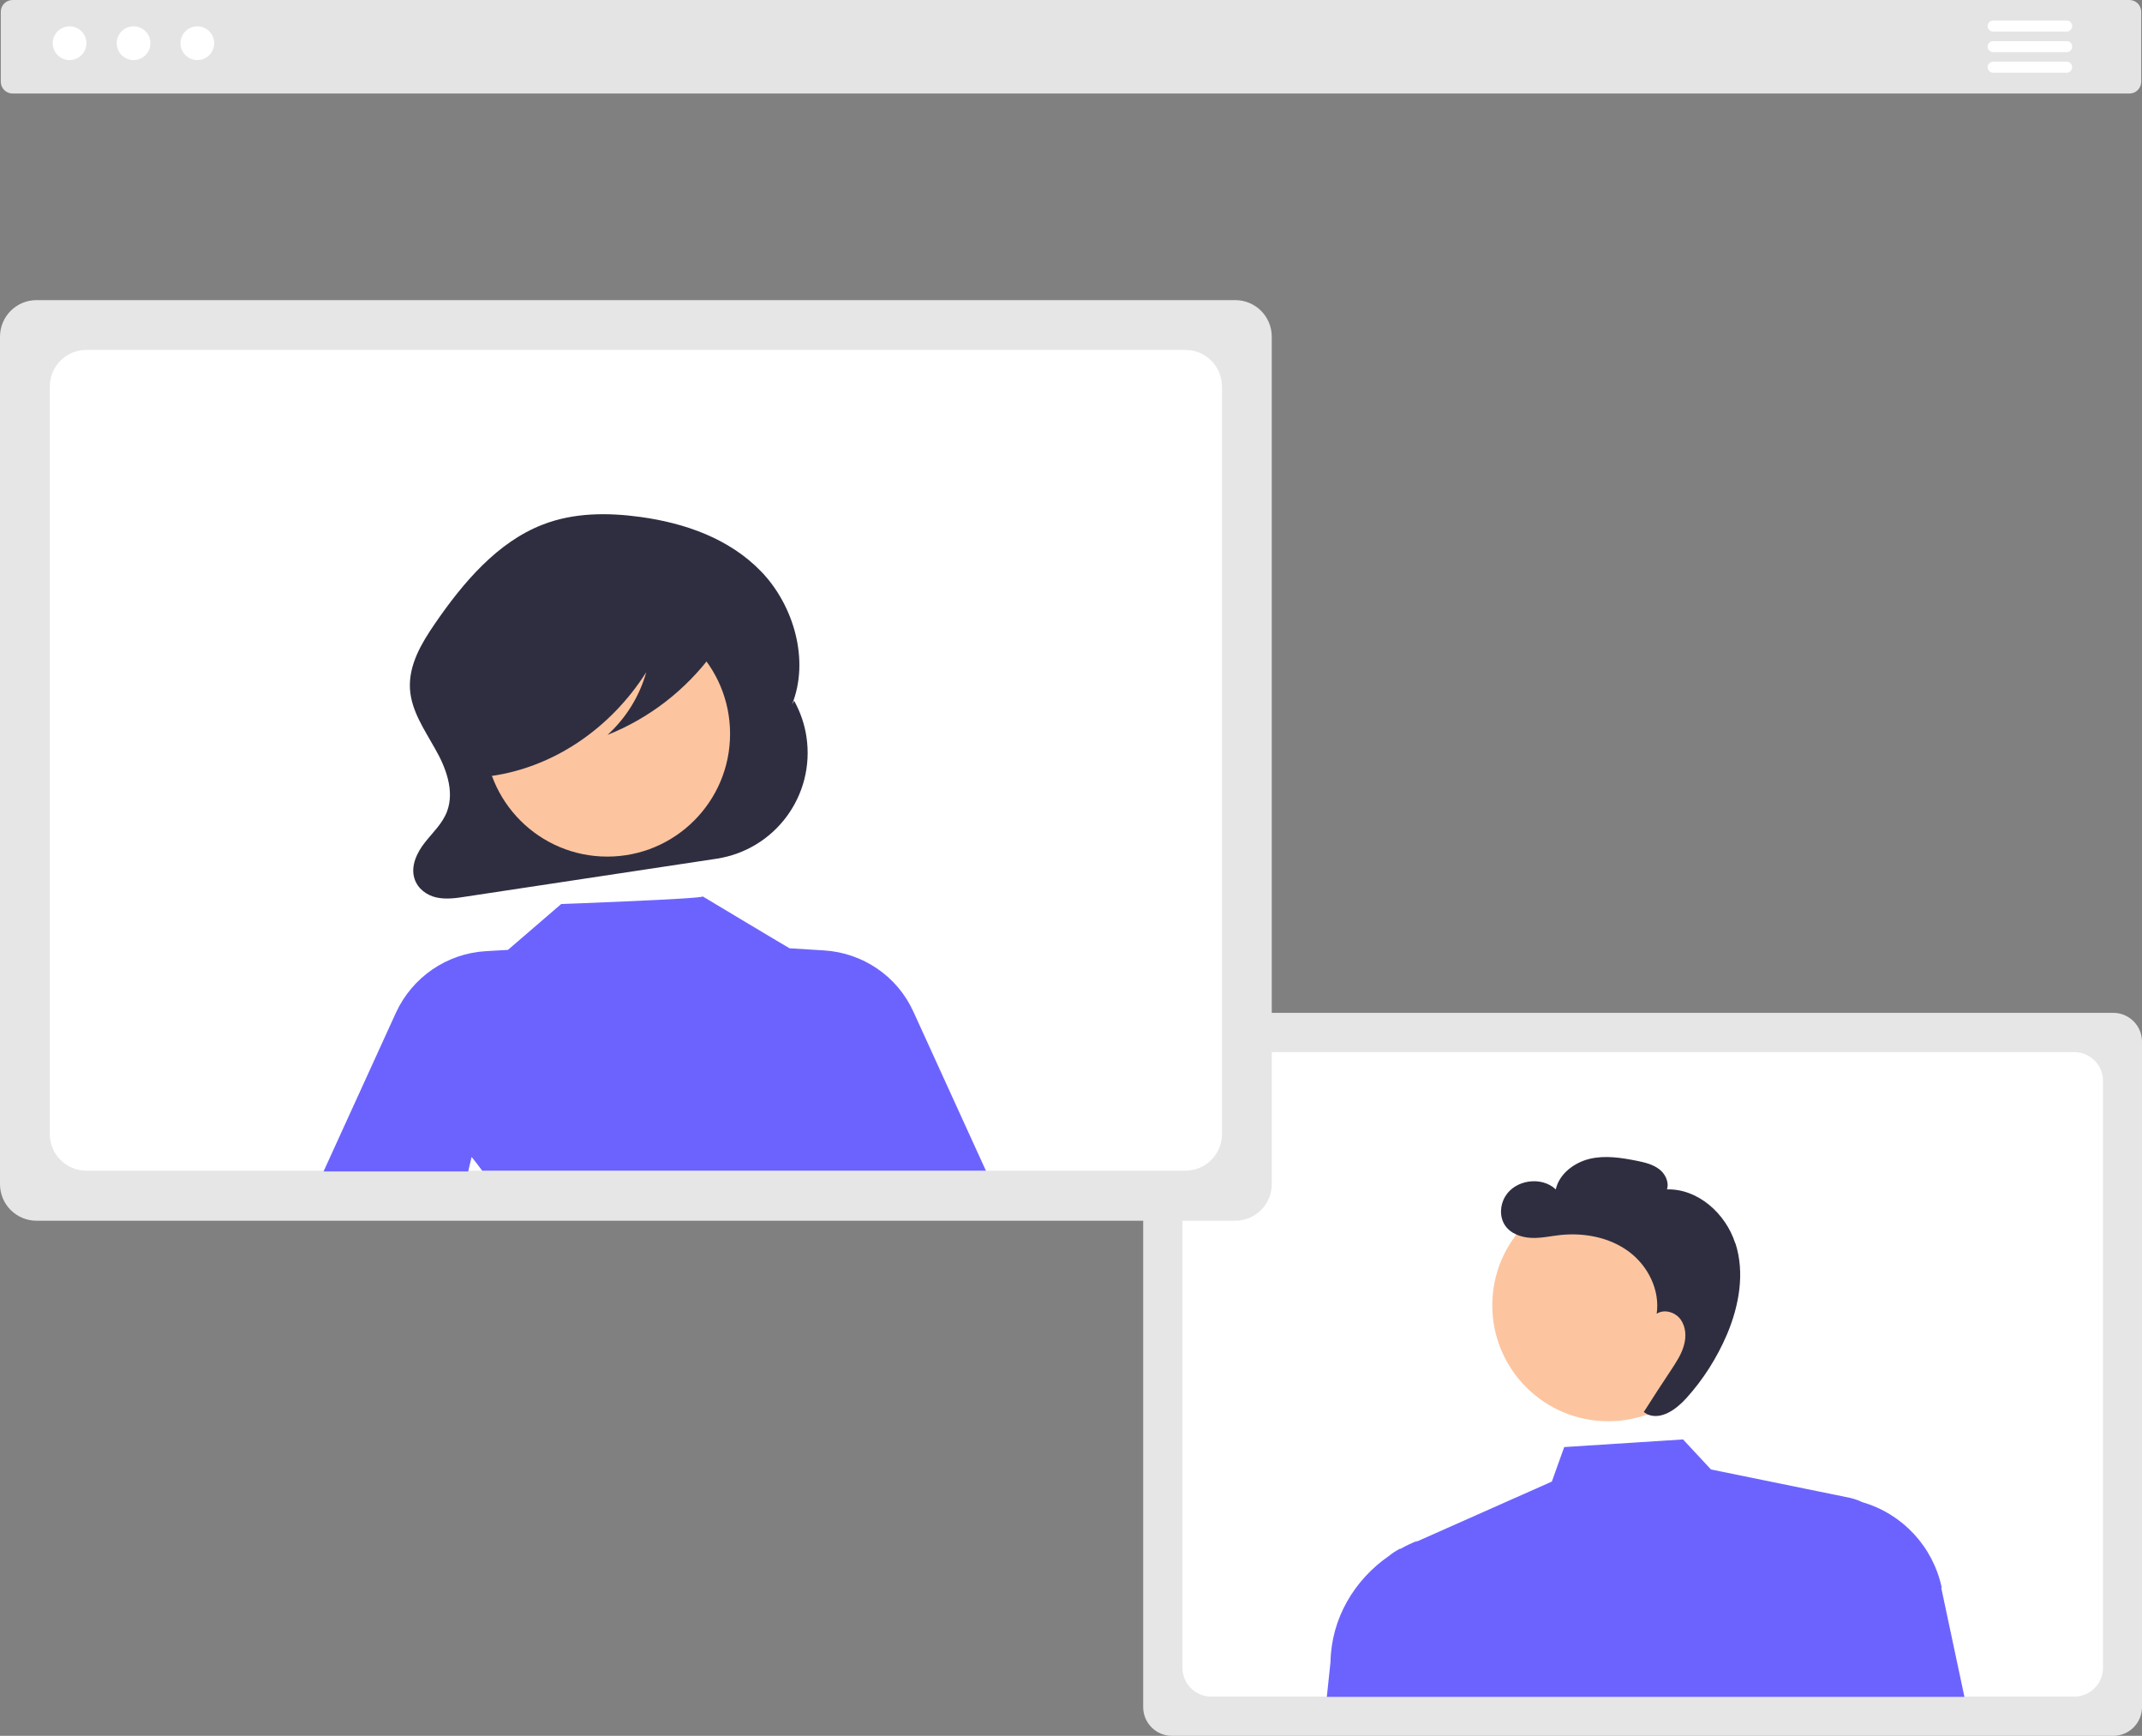 <?xml version="1.0" encoding="UTF-8"?>
<svg id="Layer_1" xmlns="http://www.w3.org/2000/svg" version="1.1" viewBox="0 0 813 658.8">
  <rect x="0" y="0" width="813" height="658.8" fill="#808080" stroke="none"/>
  <!-- Generator: Adobe Illustrator 29.1.0, SVG Export Plug-In . SVG Version: 2.1.0 Build 142)  -->
  <defs>
    <style>
      .st0 {
        fill: #fcc5a0;
      }

      .st1 {
        fill: #2f2e41;
      }

      .st2 {
        fill: #fff;
      }

      .st3 {
        fill: #e4e4e4;
      }

      .st4 {
        fill: #6c63ff;
      }

      .st5 {
        fill: #e6e6e6;
      }
    </style>
  </defs>
  <path class="st3" d="M808.2,35.5H4.8c-2.5,0-4.5-2-4.5-4.5V4.5C.3,2,2.3,0,4.8,0h803.4c2.5,0,4.5,2,4.5,4.5v26.5c0,2.5-2,4.5-4.5,4.5Z"/>
  <circle id="b6c858f0-1926-4bcd-807b-9efaf247b9cf" class="st2" cx="26.4" cy="16.4" r="6.4"/>
  <circle id="b369121d-4d8f-4c1b-b23a-4a491aa6d487" class="st2" cx="50.7" cy="16.4" r="6.4"/>
  <circle id="a3a83b48-e804-404e-aa0f-53d13c62451a" class="st2" cx="74.9" cy="16.4" r="6.4"/>
  <path class="st5" d="M802.1,658.8h-357.3c-6,0-10.9-4.9-10.9-10.9v-252.6c0-6,4.9-10.9,10.9-10.9h357.3c6,0,10.9,4.9,10.9,10.9v252.6c0,6-4.9,10.9-10.9,10.9Z"/>
  <path class="st2" d="M787.3,399.3h-327.6c-6,0-10.9,4.9-10.9,10.9v222.8c0,6,4.9,10.9,10.9,10.9h327.6c6,0,10.9-4.9,10.9-10.9v-222.8c0-6-4.9-10.9-10.9-10.9Z"/>
  <circle class="st0" cx="610.4" cy="495.4" r="44"/>
  <path class="st4" d="M737,602.6c-3.3-15.6-14.9-28.1-30.2-32.5h0c-1.4-.7-2.9-1.2-4.5-1.6l-52.9-10.8-10.6-11.4-45.1,2.9-4.7,13.1-51.8,23,.9-.6c-2.2.9-4.4,1.9-6.5,3.1h-.3c-1.5.8-2.9,1.7-4.1,2.7-13.2,9.1-21.9,23.8-22.2,40.2l-1.4,13.3h242l-8.8-41.4Z"/>
  <path class="st1" d="M658.6,471.8c-3.6-11.2-14.1-20.7-25.9-20.4.9-2.8-.7-6-3-7.7-2.4-1.8-5.3-2.5-8.2-3.1-6-1.2-12.2-2.2-18.1-.8-5.9,1.4-11.6,5.7-12.9,11.6-5.4-5.1-15.4-3.7-19.2,2.7-2,3.3-2.2,7.7-.1,10.9,2.1,3.2,6.1,4.6,9.9,4.8,3.8.2,7.5-.7,11.3-1.1,9-.9,18.5.9,25.8,6.3,7.3,5.4,11.9,14.6,10.6,23.6,2.9-1.9,7.1-.6,9.1,2.2s2.2,6.6,1.2,9.9c-.9,3.3-2.9,6.3-4.8,9.2-3.5,5.3-7,10.6-10.4,16l1.4.9c5.3,2.2,10.9-1.9,14.8-6.2,6.4-7.1,11.6-15.3,15.4-24.2,4.6-10.9,6.8-23.3,3.2-34.5Z"/>
  <path class="st5" d="M468.8,463.3H13.9c-7.7,0-13.9-6.2-13.9-13.9V127.8c0-7.7,6.2-13.9,13.9-13.9h454.9c7.7,0,13.9,6.2,13.9,13.9v321.6c0,7.7-6.2,13.9-13.9,13.9Z"/>
  <path class="st2" d="M449.9,132.8H32.8c-7.7,0-13.9,6.2-13.9,13.9v283.7c0,7.7,6.2,13.9,13.9,13.9h417.1c7.7,0,13.9-6.2,13.9-13.9V146.7c0-7.7-6.2-13.9-13.9-13.9Z"/>
  <path class="st1" d="M301.4,266h0l-.8,1.4c6.8-16.9.6-37.7-11.6-50.4-12.2-12.7-29.2-18.5-45.9-20.8-12.4-1.7-25.3-1.7-37.1,2.9-17.1,6.6-30.1,21.8-41,37.7-5,7.3-9.9,15.5-9.4,24.6.5,8.4,5.5,15.5,9.5,22.7,4.1,7.1,7.5,16,4.6,23.8-1.7,4.6-5.4,8-8.4,11.8s-5.5,8.9-4,13.7c1.2,3.9,4.7,6.4,8.3,7.2,3.6.8,7.4.3,11.1-.3l95.3-14.4c22.2-3.4,37.4-24,34.1-46.2-.7-4.8-2.3-9.4-4.6-13.6Z"/>
  <circle class="st0" cx="230.5" cy="278.5" r="46.6"/>
  <path class="st4" d="M346.7,384c-6.1-13.5-19.2-22.4-34-23.3l-13-.8h0c0,.1-33-19.7-33-19.7.8.9-53.7,2.9-53.7,2.9l-20.2,17.4-8.5.5c-14.8.9-27.8,9.9-34,23.3l-27.5,60.3h54.9l1.3-5.5c1.4,1.7,2.7,3.4,4,5.2h191.2l-27.5-60.3Z"/>
  <path class="st1" d="M274.7,235.3c-1.2-6.4-7.7-9.3-13.3-10.7-16.1-4.1-32.9-5-49.4-2.7-12,1.7-24.3,5.5-33,14.9-6.8,7.3-10.9,17.8-11.2,28.6-.2,6.3.9,12.9,4.1,18.2,3.1,5.3,8.5,9.2,14,9l.6,1.9c23.4-3.3,45.1-17.8,58.8-39.4-2.6,9.2-7.7,17.4-14.7,23.8,15.8-6.3,29.5-16.9,39.7-30.6,2.8-3.7,5.5-8.3,4.5-13.1Z"/>
  <path class="st2" d="M784.4,12h-27.9c-1.1,0-2.1-.9-2.1-2.1,0-1.1.9-2.1,2.1-2.1,0,0,0,0,0,0h27.9c1.1,0,2.1.9,2.1,2.1,0,1.1-.9,2.1-2.1,2.1h0Z"/>
  <path class="st2" d="M784.4,19.8h-27.9c-1.1,0-2.1-.9-2.1-2.1,0-1.1.9-2.1,2.1-2.1,0,0,0,0,0,0h27.9c1.1,0,2.1.9,2.1,2.1,0,1.1-.9,2.1-2.1,2.1h0Z"/>
  <path class="st2" d="M784.4,27.6h-27.9c-1.1,0-2.1-.9-2.1-2.1,0-1.1.9-2.1,2.1-2.1,0,0,0,0,0,0h27.9c1.1,0,2.1.9,2.1,2.1,0,1.1-.9,2.1-2.1,2.1h0Z"/>
</svg>